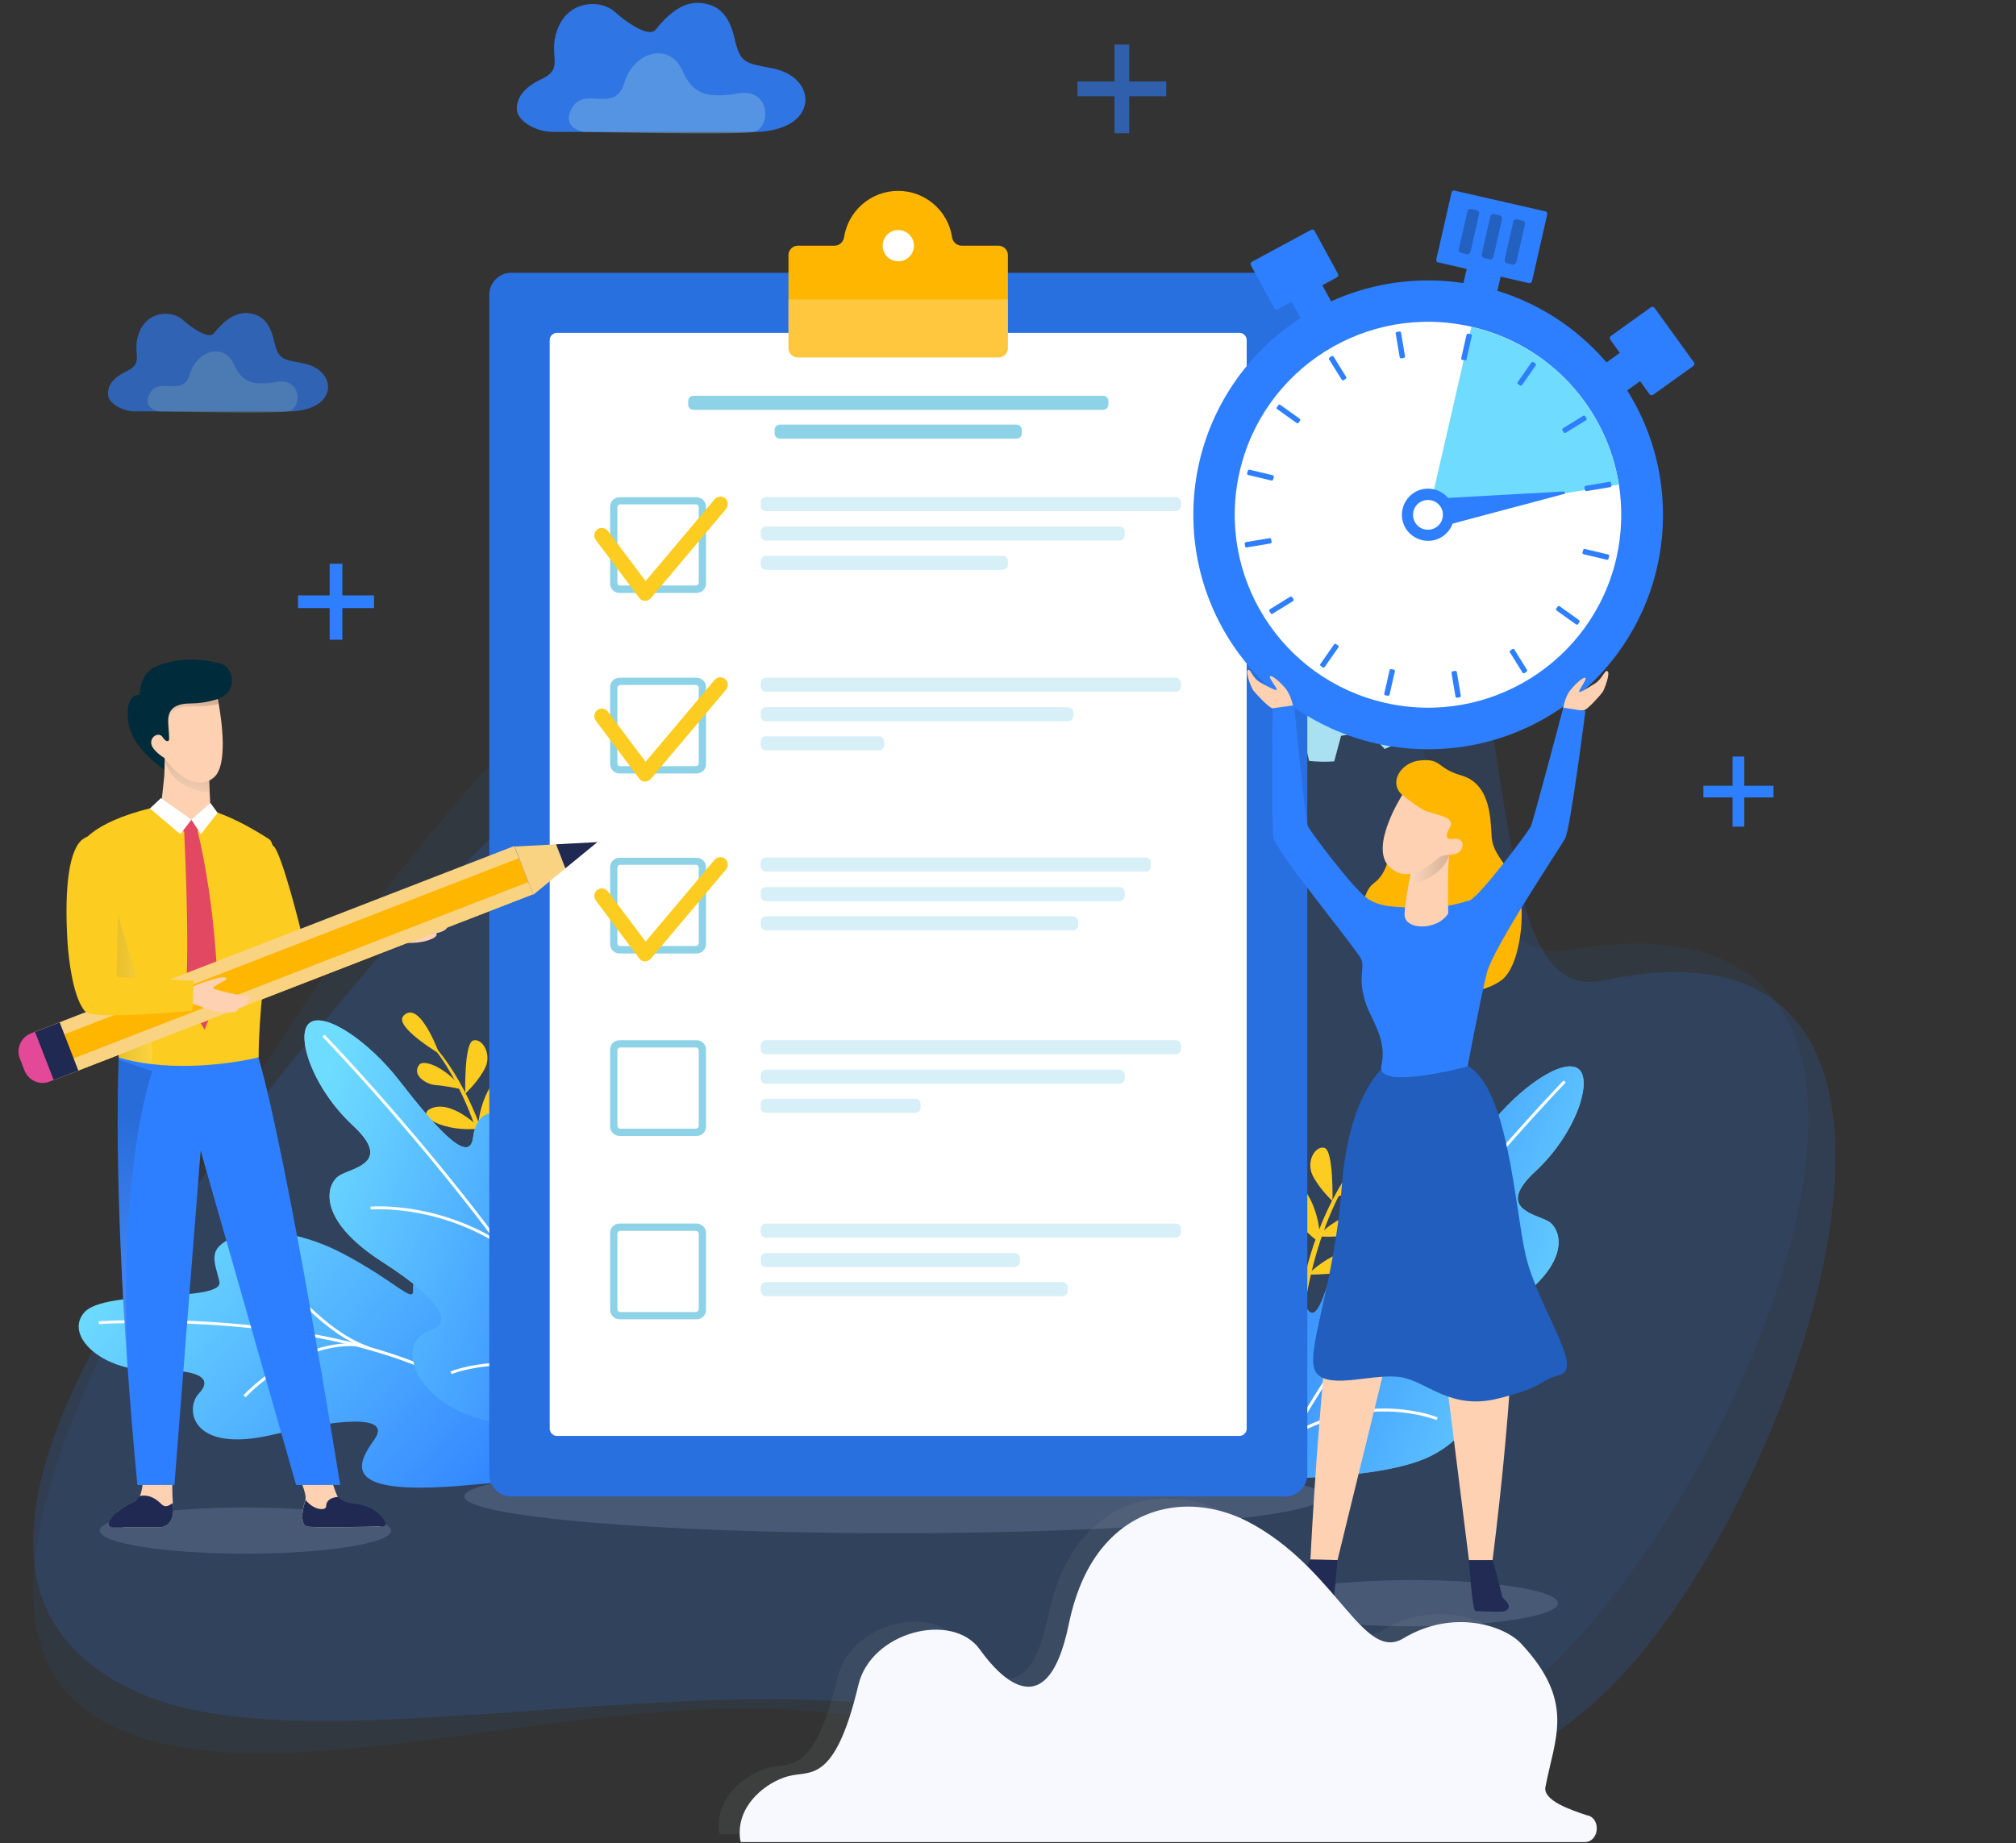 <svg width="690" height="631" viewBox="0 0 690 631" fill="none" xmlns="http://www.w3.org/2000/svg">
<rect x="0" y="0" width="690" height="631" fill="#333333" stroke="none"/>
<path opacity="0.15" d="M126.094 331.67C25.02 450.757 -30.172 546.432 48.973 580.145C111.115 606.6 259.487 563.366 342.141 592.007C379.521 604.961 478.705 649.443 551.306 577.491C615.877 513.422 687.128 306.073 548.809 335.65C493.212 347.512 538.486 146.172 433.364 136.183C358.874 129.003 211.042 231.546 126.094 331.67Z" fill="#2E7FFF"/>
<path opacity="0.42" d="M585.32 494.67C568.816 525.879 548.372 554.187 529.015 572.065C448.939 645.774 362.681 611.272 323.085 595.825C235.537 561.558 105.879 621.466 39.794 591.59C-0.414 573.476 3.865 524.781 40.745 450.837C56.638 418.844 78.712 382.224 105.811 341.292C184.801 222.18 319.009 113.42 374.703 113.185C487.652 112.793 476.853 335.411 536.758 325.217C645.292 306.633 629.399 411.081 585.32 494.67Z" fill="#2E7FFF" fill-opacity="0.15"/>
<path d="M138.106 347.742C134.634 351.358 150.331 360.701 150.331 360.701C150.331 360.701 143.615 341.94 138.106 347.742Z" fill="#FCCC20"/>
<path d="M143.464 364.544C145.124 362.359 153.048 365.75 158.406 372.983C158.406 372.983 152.671 371.702 149.124 371.476C145.501 371.175 140.898 367.859 143.464 364.544Z" fill="#FCCC20"/>
<path d="M169.651 418.265C165.878 379.387 148.973 359.42 148.822 359.269L149.275 358.817C149.426 359.043 167.84 378.709 171.613 417.813L169.651 418.265Z" fill="#FCCC20"/>
<path d="M162.029 356.181C158.784 356.934 159.237 374.414 159.237 374.414C159.237 374.414 164.066 369.894 166.18 365.298C168.217 360.702 165.123 355.427 162.029 356.181Z" fill="#FCCC20"/>
<path d="M164.368 386.319C164.368 386.319 155.237 376.825 148.143 379.236C140.973 381.647 152.143 387.901 164.368 386.319Z" fill="#FCCC20"/>
<path d="M167.764 399.58C167.764 399.58 155.463 387.524 149.803 393.628C144.143 399.806 167.764 399.58 167.764 399.58Z" fill="#FCCC20"/>
<path d="M169.727 406.361C169.727 406.361 181.424 397.169 177.952 388.881C174.481 380.593 167.387 398.977 169.727 406.361Z" fill="#FCCC20"/>
<path d="M163.991 388.353C163.991 388.353 176.292 379.914 173.274 371.4C170.33 362.886 162.104 380.743 163.991 388.353Z" fill="#FCCC20"/>
<path d="M188.292 476.96C181.575 460.384 172.67 436.575 158.557 431.978C144.445 427.382 141.049 437.177 141.351 441.773C141.653 446.37 134.936 438.383 117.428 429.191C99.919 419.998 85.882 421.053 80.297 423.389C70.789 427.382 73.279 431.376 75.09 438.684C76.901 446.068 35.847 441.171 28.829 449.308C21.81 457.37 35.243 469.35 51.846 469.049C68.449 468.747 72.977 471.836 68.072 477.035C63.166 482.234 65.279 497.831 93.504 491.125C121.729 484.419 133.351 485.549 128.144 492.783C122.937 500.016 118.635 508.304 139.766 509.208C160.897 510.112 186.405 503.406 190.933 509.208C195.612 514.859 194.857 493.235 188.292 476.96Z" fill="url(#paint0_linear)"/>
<path d="M190.556 509.283C176.594 475.604 134.785 462.192 102.183 456.842C66.789 451.041 34.187 453.301 33.885 453.301L33.809 452.322C34.111 452.322 66.789 450.061 102.334 455.863C135.238 461.213 177.349 474.775 191.537 508.906L190.556 509.283Z" fill="white"/>
<path d="M84.071 478.316L83.316 477.638C83.467 477.487 100.523 459.027 121.729 459.856L121.654 460.836C100.976 460.007 84.297 478.165 84.071 478.316Z" fill="white"/>
<path d="M126.031 461.966C108.598 456.089 92.07 433.109 91.919 432.883L92.75 432.28C92.901 432.506 109.202 455.26 126.333 460.987L126.031 461.966Z" fill="white"/>
<path d="M168.896 481.933C154.784 463.624 158.406 447.123 158.406 446.973L159.387 447.199C159.387 447.349 155.841 463.398 169.651 481.33L168.896 481.933Z" fill="white"/>
<path d="M156.067 482.46C139.615 473.871 137.2 458.802 147.162 455.637C154.105 453.377 153.803 446.746 130.71 431.903C107.617 417.06 111.843 404.929 116.296 402.368C120.748 399.731 134.559 398.073 120.748 385.264C106.862 372.38 100.9 353.996 106.032 350.153C111.164 346.31 126.182 356.407 136.672 369.969C147.237 383.531 160.746 400.107 161.953 389.257C163.236 378.408 173.651 377.428 180.896 391.292C188.141 405.155 193.197 438.684 198.253 433.109C202.932 427.835 210.781 426.328 213.422 446.294C215.611 462.946 211.46 490.296 211.46 490.296C211.46 490.296 172.519 491.05 156.067 482.46Z" fill="url(#paint1_linear)"/>
<path d="M156.067 482.46C139.615 473.871 137.2 458.802 147.162 455.637C154.105 453.377 153.803 446.746 130.71 431.903C107.617 417.06 111.843 404.929 116.296 402.368C120.748 399.731 134.559 398.073 120.748 385.264C106.862 372.38 100.9 353.996 106.032 350.153C111.164 346.31 126.182 356.407 136.672 369.969C147.237 383.531 160.746 400.107 161.953 389.257C163.236 378.408 173.651 377.428 180.896 391.292C188.141 405.155 193.197 438.684 198.253 433.109C202.932 427.835 210.781 426.328 213.422 446.294C215.611 462.946 211.46 490.296 211.46 490.296C211.46 490.296 172.519 491.05 156.067 482.46Z" fill="url(#paint2_linear)"/>
<path d="M211.083 490.447C179.764 426.629 111.013 355.578 110.334 354.9L111.088 354.222C111.768 354.9 180.594 426.026 211.988 490.07L211.083 490.447Z" fill="white"/>
<path d="M170.33 425.8C148.52 412.238 127.087 414.046 126.861 414.046L126.786 413.067C127.012 413.067 148.747 411.183 170.859 424.971L170.33 425.8Z" fill="white"/>
<path d="M203.385 475.83C177.5 461.062 154.784 470.33 154.558 470.405L154.18 469.501C154.407 469.425 177.575 460.007 203.913 474.926L203.385 475.83Z" fill="white"/>
<path d="M172.142 428.362C167.387 421.807 171.01 397.47 171.16 396.491L172.142 396.641C172.142 396.867 168.444 421.581 172.972 427.835L172.142 428.362Z" fill="white"/>
<path d="M477.181 384.511C480.653 388.127 464.956 397.47 464.956 397.47C464.956 397.47 471.672 378.709 477.181 384.511Z" fill="#FCCC20"/>
<path d="M471.823 401.313C470.163 399.128 462.239 402.519 456.881 409.752C456.881 409.752 462.616 408.471 466.163 408.245C469.786 408.019 474.389 404.704 471.823 401.313Z" fill="#FCCC20"/>
<path d="M445.636 455.034C449.409 416.156 466.314 396.189 466.465 396.038L466.012 395.586C465.861 395.812 447.447 415.478 443.674 454.582L445.636 455.034Z" fill="#FCCC20"/>
<path d="M453.258 392.949C456.503 393.703 456.051 411.183 456.051 411.183C456.051 411.183 451.221 406.662 449.108 402.066C447.07 397.47 450.164 392.196 453.258 392.949Z" fill="#FCCC20"/>
<path d="M450.919 423.163C450.919 423.163 460.05 413.67 467.144 416.081C474.314 418.492 463.145 424.67 450.919 423.163Z" fill="#FCCC20"/>
<path d="M447.523 436.349C447.523 436.349 459.824 424.294 465.484 430.397C471.144 436.575 447.523 436.349 447.523 436.349Z" fill="#FCCC20"/>
<path d="M445.561 443.13C445.561 443.13 433.863 433.938 437.335 425.65C440.806 417.437 447.9 435.746 445.561 443.13Z" fill="#FCCC20"/>
<path d="M451.296 425.122C451.296 425.122 438.995 416.684 442.014 408.17C444.957 399.731 453.258 417.512 451.296 425.122Z" fill="#FCCC20"/>
<path d="M490.162 498.208C506.614 489.618 509.029 474.549 499.067 471.385C492.124 469.124 492.426 462.494 515.519 447.651C538.612 432.808 534.386 420.677 529.933 418.115C525.481 415.553 511.67 413.82 525.481 401.012C539.367 388.128 545.329 369.743 540.197 365.9C535.065 362.058 520.047 372.154 509.557 385.716C498.992 399.279 485.483 415.855 484.276 405.005C482.993 394.155 472.578 393.176 465.333 407.039C458.088 420.903 453.032 454.432 447.976 448.856C443.297 443.582 435.448 442.075 432.807 462.042C430.618 478.693 434.769 506.044 434.769 506.044C434.769 506.044 473.71 506.797 490.162 498.208Z" fill="url(#paint3_linear)"/>
<path d="M490.162 498.208C506.614 489.618 509.029 474.549 499.067 471.385C492.124 469.124 492.426 462.494 515.519 447.651C538.612 432.808 534.386 420.677 529.933 418.115C525.481 415.553 511.67 413.82 525.481 401.012C539.367 388.128 545.329 369.743 540.197 365.9C535.065 362.058 520.047 372.154 509.557 385.716C498.992 399.279 485.483 415.855 484.276 405.005C482.993 394.155 472.578 393.176 465.333 407.039C458.088 420.903 453.032 454.432 447.976 448.856C443.297 443.582 435.448 442.075 432.807 462.042C430.618 478.693 434.769 506.044 434.769 506.044C434.769 506.044 473.71 506.797 490.162 498.208Z" fill="url(#paint4_linear)"/>
<path d="M435.146 506.194L434.24 505.742C465.635 441.774 534.461 370.647 535.141 369.894L535.895 370.572C535.216 371.325 466.541 442.301 435.146 506.194Z" fill="white"/>
<path d="M475.898 441.548L475.37 440.719C497.482 426.931 519.217 428.814 519.443 428.814L519.368 429.794C519.141 429.794 497.709 427.985 475.898 441.548Z" fill="white"/>
<path d="M442.844 491.578L442.315 490.673C468.654 475.679 491.822 485.098 492.049 485.248L491.671 486.153C491.445 486.077 468.729 476.81 442.844 491.578Z" fill="white"/>
<path d="M474.087 444.109L473.257 443.506C477.785 437.253 474.087 412.615 474.087 412.313L475.068 412.163C475.219 413.217 478.842 437.554 474.087 444.109Z" fill="white"/>
<path d="M205.196 384.511C202.178 386.846 212.97 395.511 212.97 395.511C212.97 395.511 210.026 380.743 205.196 384.511Z" fill="#091D7B"/>
<path d="M207.385 397.696C208.894 396.265 214.403 399.58 217.648 405.608C217.648 405.608 213.498 404.025 210.856 403.498C208.215 402.895 205.121 399.881 207.385 397.696Z" fill="#091D7B"/>
<path d="M221.195 440.643C222.629 411.183 212.139 394.456 211.988 394.23L212.366 393.929C212.517 394.079 224.063 410.806 222.705 440.492L221.195 440.643Z" fill="#091D7B"/>
<path d="M222.177 393.402C219.686 393.628 218.101 406.738 218.101 406.738C218.101 406.738 222.177 403.875 224.29 400.71C226.327 397.47 224.592 393.176 222.177 393.402Z" fill="#091D7B"/>
<path d="M220.667 416.232C220.667 416.232 214.856 408.169 209.272 409.149C203.687 410.204 211.385 416.081 220.667 416.232Z" fill="#091D7B"/>
<path d="M221.799 426.478C221.799 426.478 213.951 416.156 209.045 420.149C204.14 424.067 221.799 426.478 221.799 426.478Z" fill="#091D7B"/>
<path d="M222.554 431.753C222.554 431.753 232.289 426.177 230.629 419.547C228.818 413.067 221.573 425.951 222.554 431.753Z" fill="#091D7B"/>
<path d="M220.214 417.663C220.214 417.663 230.327 412.69 228.969 405.984C227.686 399.354 219.535 411.786 220.214 417.663Z" fill="#091D7B"/>
<path opacity="0.22" d="M306.096 524.88C387.372 524.88 453.258 519.247 453.258 512.298C453.258 505.348 387.372 499.715 306.096 499.715C224.821 499.715 158.935 505.348 158.935 512.298C158.935 519.247 224.821 524.88 306.096 524.88Z" fill="#9FAAD4"/>
<path d="M438.844 170.603L432.656 163.973C430.014 165.179 427.448 166.535 425.109 168.117L427.448 176.857C425.033 178.741 422.92 180.775 420.958 183.111L412.279 180.474C410.619 182.809 409.11 185.296 407.827 187.858L414.242 194.262C413.109 197.05 412.279 199.913 411.751 202.927L402.921 204.961C402.62 207.749 402.544 210.687 402.77 213.551L411.525 215.886C411.751 217.393 411.977 218.825 412.355 220.332C412.732 221.839 413.185 223.27 413.638 224.626L406.997 230.805C408.204 233.442 409.562 236.004 411.147 238.339L419.902 236.004C421.788 238.415 423.826 240.524 426.165 242.483L423.524 251.148C425.864 252.806 428.354 254.313 430.92 255.594L437.335 249.189C440.127 250.319 442.995 251.148 446.013 251.676L448.051 260.491C450.843 260.793 453.786 260.868 456.654 260.642L458.994 251.902C460.503 251.676 461.937 251.45 463.446 251.073C464.956 250.696 466.39 250.244 467.748 249.792L473.936 256.422C476.578 255.217 479.144 253.861 481.483 252.278L479.144 243.538C481.559 241.655 483.672 239.62 485.634 237.285L494.313 239.846C495.973 237.511 497.482 235.024 498.765 232.462L492.35 226.058C493.482 223.27 494.313 220.407 494.841 217.393L503.671 215.359C503.972 212.571 504.048 209.633 503.821 206.77L495.067 204.434C494.841 202.927 494.614 201.495 494.237 199.988C493.86 198.481 493.407 197.05 492.954 195.694L499.595 189.515C498.388 186.878 497.029 184.316 495.445 181.981L486.69 184.316C484.804 181.905 482.766 179.796 480.427 177.837L483.068 169.172C480.728 167.514 478.238 166.007 475.672 164.726L469.257 171.131C466.465 170.001 463.597 169.172 460.579 168.644L458.541 159.829C455.749 159.528 452.805 159.452 449.938 159.678L447.598 168.418C446.089 168.644 444.655 168.871 443.146 169.247C441.636 169.624 440.202 170.076 438.844 170.603ZM448.051 188.988C459.748 186.125 471.597 193.207 474.465 204.886C477.332 216.564 470.238 228.394 458.541 231.257C446.843 234.12 434.995 227.038 432.127 215.359C429.184 203.756 436.354 191.926 448.051 188.988Z" fill="#A9E1F2"/>
<path opacity="0.31" d="M445.183 177.46C427.071 181.906 416.053 200.215 420.505 218.298C424.958 236.381 443.297 247.381 461.409 242.936C479.521 238.491 490.539 220.181 486.087 202.098C481.559 184.015 463.295 172.94 445.183 177.46ZM448.051 188.988C459.748 186.125 471.597 193.208 474.465 204.886C477.332 216.565 470.238 228.394 458.541 231.257C446.844 234.12 434.995 227.038 432.127 215.359C429.184 203.756 436.354 191.927 448.051 188.988Z" fill="#5574D8"/>
<path d="M494.841 107.765L491.973 103.546C490.388 103.998 488.879 104.525 487.445 105.203L488.049 110.251C486.539 111.08 485.181 112.06 483.974 113.19L479.37 111.005C478.238 112.135 477.181 113.416 476.276 114.772L479.295 118.841C478.464 120.272 477.71 121.855 477.181 123.437L472.125 123.814C471.748 125.396 471.446 126.978 471.37 128.56L476.049 130.595C476.049 131.424 476.049 132.252 476.2 133.157C476.276 133.985 476.427 134.814 476.578 135.643L472.352 138.506C472.804 140.088 473.333 141.595 474.012 143.027L479.068 142.424C479.898 143.931 480.879 145.287 482.011 146.568L479.823 151.164C480.955 152.294 482.238 153.349 483.596 154.253L487.671 151.24C489.105 152.068 490.69 152.822 492.275 153.349L492.652 158.397C494.237 158.774 495.822 159.076 497.407 159.151L499.444 154.479C500.275 154.479 501.105 154.479 502.01 154.404C502.916 154.329 503.671 154.178 504.501 154.027L507.369 158.247C508.953 157.795 510.463 157.267 511.897 156.589L511.293 151.541C512.802 150.712 514.161 149.733 515.368 148.602L519.972 150.788C521.104 149.657 522.16 148.376 523.066 147.02L520.047 142.952C520.877 141.52 521.632 139.938 522.16 138.355L527.216 137.979C527.594 136.472 527.896 134.814 527.971 133.232L523.292 131.198C523.292 130.369 523.292 129.54 523.217 128.711C523.141 127.882 522.99 127.054 522.839 126.225L527.066 123.362C526.613 121.779 526.084 120.272 525.405 118.841L520.349 119.444C519.519 117.937 518.538 116.58 517.406 115.3L519.594 110.703C518.462 109.573 517.179 108.518 515.821 107.614L511.746 110.628C510.312 109.799 508.727 109.046 507.142 108.518L506.689 103.47C505.18 103.094 503.52 102.792 501.935 102.717L499.897 107.388C499.067 107.388 498.237 107.388 497.407 107.464C496.501 107.464 495.671 107.614 494.841 107.765ZM498.614 120.498C504.425 119.896 509.557 124.19 510.161 129.917C510.765 135.718 506.463 140.842 500.727 141.369C494.916 141.972 489.785 137.677 489.181 131.951C488.577 126.225 492.803 121.026 498.614 120.498Z" fill="#A9E1F2"/>
<path opacity="0.31" d="M498.086 111.759C487.521 112.813 479.823 122.156 480.804 132.705C481.86 143.253 491.218 150.938 501.784 149.959C512.349 148.904 520.047 139.561 519.066 129.013C518.085 118.464 508.651 110.704 498.086 111.759ZM498.992 120.423C504.803 119.821 509.934 124.115 510.538 129.842C511.142 135.643 506.84 140.767 501.105 141.294C495.294 141.897 490.162 137.602 489.558 131.876C488.954 126.074 493.181 120.951 498.992 120.423Z" fill="#5574D8"/>
<path d="M439.9 512.297H175.009C170.859 512.297 167.463 508.907 167.463 504.763V100.909C167.463 96.765 170.859 93.374 175.009 93.374H439.9C444.051 93.374 447.447 96.765 447.447 100.909V504.763C447.447 508.907 444.051 512.297 439.9 512.297Z" fill="#286FE0"/>
<path d="M188.141 489.091V116.43C188.141 115.074 189.273 113.943 190.631 113.943H424.203C425.562 113.943 426.694 115.074 426.694 116.43V489.091C426.694 490.447 425.562 491.577 424.203 491.577H190.631C189.273 491.577 188.141 490.447 188.141 489.091Z" fill="white"/>
<path opacity="0.19" d="M344.962 103.244H269.872V122.382H344.962V103.244Z" fill="white"/>
<path d="M344.962 87.346V119.142C344.962 120.95 343.528 122.382 341.717 122.382H273.117C271.306 122.382 269.872 120.95 269.872 119.142V87.346C269.872 85.538 271.306 84.106 273.117 84.106H285.645C287.305 84.106 288.588 82.901 288.89 81.243C290.248 72.277 298.021 65.345 307.379 65.345C316.737 65.345 324.511 72.202 325.869 81.243C326.095 82.826 327.454 84.106 329.114 84.106H341.642C343.528 84.106 344.962 85.538 344.962 87.346Z" fill="#FFB600"/>
<path d="M307.455 89.456C310.414 89.456 312.813 87.061 312.813 84.106C312.813 81.152 310.414 78.757 307.455 78.757C304.496 78.757 302.097 81.152 302.097 84.106C302.097 87.061 304.496 89.456 307.455 89.456Z" fill="white"/>
<path opacity="0.22" d="M83.995 531.887C111.546 531.887 133.879 528.345 133.879 523.976C133.879 519.606 111.546 516.064 83.995 516.064C56.445 516.064 34.111 519.606 34.111 523.976C34.111 528.345 56.445 531.887 83.995 531.887Z" fill="#9FAAD4"/>
<path opacity="0.22" d="M483.37 556.751C510.92 556.751 533.254 553.209 533.254 548.84C533.254 544.471 510.92 540.929 483.37 540.929C455.82 540.929 433.486 544.471 433.486 548.84C433.486 553.209 455.82 556.751 483.37 556.751Z" fill="#9FAAD4"/>
<path d="M104.9 522.544C106.183 523.072 122.71 522.77 129.653 522.62C131.087 522.62 131.691 520.887 130.71 519.907C128.974 518.25 125.955 516.366 120.748 515.914C118.484 515.688 117.126 514.935 116.296 513.729C115.164 512.071 112.673 505.441 112.899 502.05C112.975 501.297 111.39 500.317 111.466 499.489C112.069 492.406 101.428 500.543 101.428 500.543C101.428 500.543 102.259 502.352 102.183 503.783C102.108 505.818 105.126 511.092 104.523 513.503C104.447 513.88 104.372 514.181 104.221 514.482C103.013 518.626 103.24 521.942 104.9 522.544Z" fill="#FDD1B1"/>
<path d="M104.9 522.545C106.258 523.072 125.578 522.695 131.163 522.545C131.842 522.545 132.144 521.791 131.842 521.113C130.71 518.853 127.616 515.387 120.975 514.784C118.71 514.558 116.597 513.654 115.767 512.448C113.428 512.599 111.617 513.578 111.617 515.763C111.617 517.044 107.692 517.346 104.598 513.503C104.523 513.88 104.447 514.181 104.296 514.483C103.013 518.627 103.24 521.942 104.9 522.545Z" fill="#202952"/>
<path d="M40.451 517.346C38.187 519.229 39.545 522.846 42.488 522.846H54.639C56.827 522.846 59.77 521.113 59.242 515.613C59.242 515.236 59.167 514.935 59.167 514.558C58.94 511.845 58.94 508.681 59.016 506.119C59.091 503.03 59.242 500.694 59.242 500.694L50.035 495.118L48.224 493.988C48.224 493.988 48.299 494.365 48.375 495.043C48.601 497.077 49.129 501.824 48.978 506.119C48.828 508.982 48.375 511.695 47.318 513.126C46.941 513.578 46.563 513.955 46.111 514.181C43.545 515.161 41.734 516.291 40.451 517.346Z" fill="#FDD1B1"/>
<path d="M37.356 521.188C36.979 522.017 37.583 522.846 38.489 522.846H54.639C56.827 522.846 59.77 521.113 59.242 515.612C59.242 515.236 59.167 514.934 59.167 514.557C57.506 515.612 56.601 516.215 55.167 514.859C54.11 513.804 51.771 511.619 48.299 512.071C47.318 512.222 47.092 513.352 46.714 513.653C46.488 513.804 46.262 513.955 46.035 514.105C40.224 516.516 38.111 519.38 37.356 521.188Z" fill="#202952"/>
<path d="M43.545 466.412V466.487C44.45 479.296 45.582 493.31 47.016 508.379H59.695L68.675 393.929L101.353 508.379H116.446C116.446 508.379 98.561 396.641 88.448 361.982C78.335 327.398 40.752 359.722 40.752 359.722C40.752 359.722 40.677 360.777 40.602 362.811C40.224 372.983 39.394 407.868 43.545 466.412Z" fill="#2E7FFF"/>
<path opacity="0.15" d="M43.545 466.412C40.752 397.395 52.148 366.654 52.148 366.654L40.602 362.811C40.224 372.983 39.394 407.868 43.545 466.412Z" fill="url(#paint5_linear)"/>
<path d="M129.05 317.377L128.974 318.357L128.446 323.104C128.446 323.104 129.276 322.878 130.408 322.652C131.691 322.426 133.351 322.2 134.861 322.35C135.012 322.35 135.162 322.426 135.313 322.426C138.257 322.953 143.992 323.254 148.067 321.295C150.105 320.316 149.275 319.487 149.275 319.487C153.878 318.508 153.426 316.624 152.445 316.624C151.539 316.624 149.275 316.775 148.973 316.85C150.935 316.549 152.822 315.644 152.746 314.891C152.746 314.213 151.765 314.062 149.954 314.439C147.992 314.816 142.105 315.192 139.691 314.891C137.276 314.665 138.332 313.987 139.389 312.555C140.521 311.124 142.181 309.014 141.2 308.411C140.219 307.808 136.672 311.952 135.313 312.857C134.785 313.233 133.729 313.987 132.597 314.74C130.936 316.021 129.05 317.377 129.05 317.377Z" fill="#FDD1B1"/>
<path d="M87.769 302.384C85.731 308.185 84.071 313.987 84.071 313.987C84.071 313.987 90.637 331.09 95.617 335.008C95.844 335.234 96.146 335.385 96.372 335.536C100.07 337.495 131.615 325.59 131.615 325.59L129.351 315.569L104.598 321.069C104.07 321.22 103.466 320.843 103.391 320.316C102.259 315.418 96.372 292.363 93.655 289.65C91.919 287.917 90.033 295.979 87.769 302.384Z" fill="#FCCC20"/>
<path opacity="0.15" d="M87.769 302.384C85.731 308.185 84.071 313.987 84.071 313.987C84.071 313.987 90.637 331.09 95.617 335.008C89.429 323.33 88.448 302.233 88.448 302.233C88.448 302.233 88.146 302.233 87.769 302.384Z" fill="url(#paint6_linear)"/>
<path d="M29.131 310.295C29.885 313.459 30.942 316.85 32.376 320.542C40.3 340.735 40.677 362.057 40.677 362.057C44.224 363.112 47.922 363.79 51.544 364.243C70.411 366.578 88.523 361.982 88.523 361.982C88.523 334.406 97.655 290.931 92.07 287.239C86.41 283.622 75.317 276.992 65.581 276.088L55.091 275.862C32.753 280.609 28.527 288.068 28.527 288.068C28.527 288.068 25.81 296.281 29.131 310.295Z" fill="#FCCC20"/>
<path d="M43.922 247.155C45.205 257.101 57.884 264.56 57.884 264.56C57.884 264.56 59.393 257.402 62.487 250.772C64.902 245.648 68.223 240.826 72.449 239.922C82.26 237.812 79.845 228.997 76.222 227.414C76.147 227.414 64.827 223.496 53.733 228.017C47.545 230.579 47.846 237.812 47.846 237.812C47.846 237.812 42.564 237.209 43.922 247.155Z" fill="#002B3B"/>
<path d="M55.091 275.862C55.091 275.862 60.676 280.684 65.581 280.609C70.411 280.533 72.072 277.67 72.072 277.67L71.77 271.266L71.543 265.389L56.45 256.573H56.374V256.649C56.374 257.025 56.374 258.382 56.374 259.888C56.374 261.998 56.299 264.485 56.223 265.69C55.997 268.252 55.091 275.862 55.091 275.862Z" fill="#FDD1B1"/>
<path d="M68.6 283.246C68.6 283.246 66.789 285.958 65.506 286.185C64.223 286.411 61.581 283.246 61.581 283.246L65.506 280.609L68.6 283.246Z" fill="#E34862"/>
<path d="M63.544 341.413L70.034 352.564L74.562 340.961C74.562 340.961 74.336 311.727 67.392 283.396L65.808 283.623L63.015 283.999C62.94 283.999 65.053 321.898 63.544 341.413Z" fill="#E34862"/>
<path d="M65.506 280.609L61.733 285.581L51.318 276.766L55.091 273.225L65.506 280.609Z" fill="white"/>
<path d="M71.996 274.882L65.506 280.609L68.751 285.581L74.487 278.273L71.996 274.882Z" fill="white"/>
<path opacity="0.15" d="M29.131 310.295C29.885 313.46 30.942 316.85 32.376 320.542C40.3 340.735 40.677 362.058 40.677 362.058C44.224 363.113 47.922 363.791 51.544 364.243C51.771 363.791 51.997 363.188 52.073 362.66C53.657 353.393 37.96 305.85 37.96 305.85C37.96 305.85 32.904 308.261 29.131 310.295Z" fill="url(#paint7_linear)"/>
<path opacity="0.15" d="M56.148 259.286C56.223 259.512 56.223 259.738 56.299 259.888C58.563 268.553 66.638 270.964 71.694 271.266L71.468 265.389L56.374 256.573C56.374 256.573 56.374 256.649 56.299 256.649C55.997 257.251 55.922 258.155 56.148 259.286Z" fill="url(#paint8_linear)"/>
<path d="M51.771 254.539C52.073 257.026 56.299 259.512 56.299 259.512C59.619 264.41 67.091 271.191 73.128 266.218C78.184 262.074 75.769 246.251 74.864 240.977C74.713 239.922 74.562 239.319 74.562 239.319C74.562 239.319 70.185 240.826 65.43 240.826C60.827 240.826 57.355 242.107 57.582 247.231C57.582 247.231 57.582 247.231 57.582 247.306C57.582 247.457 57.582 247.532 57.582 247.683C57.959 253.108 58.11 253.635 57.355 253.71C56.601 253.786 55.77 252.58 55.544 252.203C54.337 250.621 51.469 252.053 51.771 254.539Z" fill="#FDD1B1"/>
<path opacity="0.15" d="M57.582 247.155C57.657 246.327 58.714 242.409 62.94 241.956C66.487 241.58 69.355 242.258 74.864 240.977C74.713 239.922 74.562 239.319 74.562 239.319C74.562 239.319 70.185 240.826 65.43 240.826C60.827 240.826 57.355 242.032 57.582 247.155Z" fill="url(#paint9_linear)"/>
<path d="M175.993 289.627L11.873 353.263L18.261 369.78L182.381 306.145L175.993 289.627Z" fill="#FAD382"/>
<path d="M177.628 293.76L13.509 357.396L18.293 369.766L182.412 306.131L177.628 293.76Z" fill="#FFB600"/>
<path d="M180.802 301.983L16.682 365.619L18.286 369.766L182.405 306.13L180.802 301.983Z" fill="#FAD382"/>
<path d="M20.423 349.985L11.911 353.286L18.299 369.803L26.811 366.503L20.423 349.985Z" fill="#202952"/>
<path d="M8.377 366.503L6.792 362.359C5.434 358.969 7.169 355.126 10.566 353.77L11.924 353.242L18.339 369.743L16.98 370.27C13.584 371.627 9.735 369.894 8.377 366.503Z" fill="#E34899"/>
<path d="M182.556 306.302L176.141 289.801L204.442 288.294L182.556 306.302Z" fill="#FAD382"/>
<path d="M193.499 297.26L190.329 289.047L204.442 288.294L193.499 297.26Z" fill="#202952"/>
<path d="M63.996 338.475L63.695 339.303L62.11 343.372C62.11 343.372 62.864 343.372 63.996 343.447C65.204 343.523 66.713 343.749 67.996 344.276C68.147 344.351 68.298 344.427 68.374 344.427C70.864 345.557 75.845 347.215 79.92 346.461C81.958 346.084 81.43 345.18 81.43 345.18C84.599 344.653 85.505 342.995 84.599 342.694C83.769 342.468 82.033 342.769 81.807 342.694C83.618 342.92 85.429 342.543 85.58 341.865C85.731 341.262 84.901 340.886 83.241 340.81C81.354 340.66 76.147 339.454 74.034 338.776C71.921 338.098 73.204 338.022 74.487 337.043C75.845 336.063 78.034 335.536 77.354 334.783C76.675 334.029 72.147 335.461 70.713 335.913C70.185 336.139 69.053 336.516 67.845 336.968C65.959 337.721 63.996 338.475 63.996 338.475Z" fill="#FDD1B1"/>
<path d="M28.753 287.013C23.697 290.027 21.961 303.363 23.093 322.351C23.47 328.303 24.904 340.584 28.678 345.708C28.829 345.934 29.055 346.16 29.281 346.386C32.3 349.249 65.883 346.009 65.883 346.009L66.26 335.762L40.903 334.557C40.3 334.557 39.922 334.029 39.922 333.502C40.149 328.454 40.526 307.131 40.224 303.288C39.47 291.911 35.696 282.869 28.753 287.013Z" fill="#FCCC20"/>
<path d="M377.564 140.315H237.346C236.289 140.315 235.534 139.486 235.534 138.507V137.301C235.534 136.246 236.364 135.493 237.346 135.493H377.564C378.621 135.493 379.376 136.321 379.376 137.301V138.507C379.376 139.486 378.545 140.315 377.564 140.315Z" fill="#8ED2E8"/>
<path d="M238.402 203.002H212.064C210.253 203.002 208.819 201.57 208.819 199.762V173.466C208.819 171.658 210.253 170.227 212.064 170.227H238.402C240.213 170.227 241.647 171.658 241.647 173.466V199.762C241.723 201.495 240.213 203.002 238.402 203.002Z" fill="#8ED2E8"/>
<path d="M211.309 199.461V173.617C211.309 173.09 211.762 172.638 212.29 172.638H238.176C238.704 172.638 239.157 173.09 239.157 173.617V199.461C239.157 199.988 238.704 200.44 238.176 200.44H212.29C211.762 200.516 211.309 200.064 211.309 199.461Z" fill="white"/>
<path d="M220.818 205.715C220.743 205.715 220.743 205.715 220.818 205.715C219.988 205.715 219.233 205.338 218.781 204.66L203.913 184.844C203.083 183.714 203.31 182.131 204.442 181.227C205.574 180.398 207.159 180.624 208.064 181.755L220.969 198.934L244.59 170.905C245.496 169.85 247.156 169.699 248.213 170.603C249.269 171.508 249.42 173.165 248.515 174.22L222.856 204.66C222.252 205.338 221.573 205.715 220.818 205.715Z" fill="#FCCC20"/>
<path opacity="0.35" d="M402.393 174.973H262.174C261.118 174.973 260.363 174.144 260.363 173.165V171.959C260.363 170.904 261.193 170.151 262.174 170.151H402.393C403.45 170.151 404.204 170.98 404.204 171.959V173.165C404.204 174.144 403.374 174.973 402.393 174.973Z" fill="#8ED2E8"/>
<path opacity="0.35" d="M383.149 185.07H262.174C261.118 185.07 260.363 184.241 260.363 183.261V182.056C260.363 181.001 261.193 180.248 262.174 180.248H383.149C384.205 180.248 384.96 181.076 384.96 182.056V183.261C384.96 184.241 384.13 185.07 383.149 185.07Z" fill="#8ED2E8"/>
<path opacity="0.35" d="M343.151 195.091H262.174C261.118 195.091 260.363 194.262 260.363 193.282V192.077C260.363 191.022 261.193 190.269 262.174 190.269H343.151C344.208 190.269 344.962 191.097 344.962 192.077V193.282C344.962 194.262 344.132 195.091 343.151 195.091Z" fill="#8ED2E8"/>
<path d="M347.906 150.185H266.929C265.872 150.185 265.118 149.356 265.118 148.377V147.171C265.118 146.116 265.948 145.363 266.929 145.363H347.906C348.962 145.363 349.717 146.192 349.717 147.171V148.377C349.792 149.356 348.962 150.185 347.906 150.185Z" fill="#8ED2E8"/>
<path d="M238.402 264.786H212.064C210.253 264.786 208.819 263.355 208.819 261.546V235.251C208.819 233.442 210.253 232.011 212.064 232.011H238.402C240.213 232.011 241.647 233.442 241.647 235.251V261.546C241.723 263.355 240.213 264.786 238.402 264.786Z" fill="#8ED2E8"/>
<path d="M211.309 261.32V235.477C211.309 234.949 211.762 234.497 212.29 234.497H238.176C238.704 234.497 239.157 234.949 239.157 235.477V261.32C239.157 261.848 238.704 262.3 238.176 262.3H212.29C211.762 262.3 211.309 261.848 211.309 261.32Z" fill="white"/>
<path d="M220.818 267.574C220.743 267.574 220.743 267.574 220.818 267.574C219.988 267.574 219.233 267.197 218.781 266.519L203.913 246.703C203.083 245.573 203.31 243.991 204.442 243.087C205.574 242.258 207.159 242.484 208.064 243.614L220.969 260.793L244.59 232.764C245.496 231.709 247.156 231.559 248.213 232.463C249.269 233.367 249.42 235.025 248.515 236.079L222.856 266.519C222.252 267.197 221.573 267.574 220.818 267.574Z" fill="#FCCC20"/>
<path opacity="0.35" d="M402.393 236.833H262.174C261.118 236.833 260.363 236.004 260.363 235.025V233.819C260.363 232.764 261.193 232.011 262.174 232.011H402.393C403.45 232.011 404.204 232.84 404.204 233.819V235.025C404.204 236.004 403.374 236.833 402.393 236.833Z" fill="#8ED2E8"/>
<path opacity="0.35" d="M365.565 246.929H262.174C261.118 246.929 260.363 246.1 260.363 245.121V243.915C260.363 242.86 261.193 242.107 262.174 242.107H365.565C366.621 242.107 367.376 242.936 367.376 243.915V245.121C367.376 246.1 366.546 246.929 365.565 246.929Z" fill="#8ED2E8"/>
<path opacity="0.35" d="M300.814 256.875H262.174C261.118 256.875 260.363 256.046 260.363 255.067V253.861C260.363 252.806 261.193 252.053 262.174 252.053H300.814C301.87 252.053 302.625 252.882 302.625 253.861V255.067C302.7 256.046 301.87 256.875 300.814 256.875Z" fill="#8ED2E8"/>
<path opacity="0.35" d="M392.13 298.39H262.174C261.118 298.39 260.363 297.561 260.363 296.582V295.376C260.363 294.321 261.193 293.568 262.174 293.568H392.054C393.111 293.568 393.865 294.397 393.865 295.376V296.582C393.941 297.561 393.111 298.39 392.13 298.39Z" fill="#8ED2E8"/>
<path opacity="0.35" d="M383.149 308.487H262.174C261.118 308.487 260.363 307.658 260.363 306.678V305.473C260.363 304.418 261.193 303.665 262.174 303.665H383.149C384.205 303.665 384.96 304.493 384.96 305.473V306.678C384.96 307.658 384.13 308.487 383.149 308.487Z" fill="#8ED2E8"/>
<path opacity="0.35" d="M367.225 318.508H262.174C261.118 318.508 260.363 317.679 260.363 316.699V315.494C260.363 314.439 261.193 313.686 262.174 313.686H367.225C368.282 313.686 369.036 314.514 369.036 315.494V316.699C369.036 317.679 368.206 318.508 367.225 318.508Z" fill="#8ED2E8"/>
<path d="M238.402 326.419H212.064C210.253 326.419 208.819 324.988 208.819 323.179V296.883C208.819 295.075 210.253 293.644 212.064 293.644H238.402C240.213 293.644 241.647 295.075 241.647 296.883V323.179C241.723 324.912 240.213 326.419 238.402 326.419Z" fill="#8ED2E8"/>
<path d="M211.309 322.878V297.034C211.309 296.507 211.762 296.055 212.29 296.055H238.176C238.704 296.055 239.157 296.507 239.157 297.034V322.878C239.157 323.405 238.704 323.857 238.176 323.857H212.29C211.762 323.933 211.309 323.481 211.309 322.878Z" fill="white"/>
<path d="M220.818 329.132C220.743 329.132 220.743 329.132 220.818 329.132C219.988 329.132 219.233 328.755 218.781 328.077L203.913 308.261C203.083 307.131 203.31 305.548 204.442 304.644C205.574 303.815 207.159 304.041 208.064 305.172L220.969 322.351L244.59 294.322C245.496 293.267 247.156 293.116 248.213 294.02C249.269 294.925 249.42 296.582 248.515 297.637L222.856 328.077C222.252 328.755 221.573 329.132 220.818 329.132Z" fill="#FCCC20"/>
<path opacity="0.35" d="M402.393 360.928H262.174C261.118 360.928 260.363 360.099 260.363 359.119V357.914C260.363 356.859 261.193 356.105 262.174 356.105H402.393C403.45 356.105 404.204 356.934 404.204 357.914V359.119C404.204 360.099 403.374 360.928 402.393 360.928Z" fill="#8ED2E8"/>
<path opacity="0.35" d="M383.149 371.024H262.174C261.118 371.024 260.363 370.195 260.363 369.215V368.01C260.363 366.955 261.193 366.202 262.174 366.202H383.149C384.205 366.202 384.96 367.03 384.96 368.01V369.215C384.96 370.195 384.13 371.024 383.149 371.024Z" fill="#8ED2E8"/>
<path opacity="0.35" d="M313.266 380.969H262.174C261.118 380.969 260.363 380.141 260.363 379.161V377.956C260.363 376.901 261.193 376.147 262.174 376.147H313.266C314.322 376.147 315.077 376.976 315.077 377.956V379.161C315.153 380.141 314.322 380.969 313.266 380.969Z" fill="#8ED2E8"/>
<path d="M238.402 388.881H212.064C210.253 388.881 208.819 387.449 208.819 385.641V359.345C208.819 357.537 210.253 356.105 212.064 356.105H238.402C240.213 356.105 241.647 357.537 241.647 359.345V385.641C241.723 387.449 240.213 388.881 238.402 388.881Z" fill="#8ED2E8"/>
<path d="M211.309 385.415V359.571C211.309 359.044 211.762 358.592 212.29 358.592H238.176C238.704 358.592 239.157 359.044 239.157 359.571V385.415C239.157 385.942 238.704 386.395 238.176 386.395H212.29C211.762 386.395 211.309 385.942 211.309 385.415Z" fill="white"/>
<path opacity="0.35" d="M402.393 423.69H262.174C261.118 423.69 260.363 422.861 260.363 421.882V420.676C260.363 419.622 261.193 418.868 262.174 418.868H402.393C403.45 418.868 404.204 419.697 404.204 420.676V421.882C404.204 422.861 403.374 423.69 402.393 423.69Z" fill="#8ED2E8"/>
<path opacity="0.35" d="M347.302 433.787H262.174C261.118 433.787 260.363 432.958 260.363 431.978V430.773C260.363 429.718 261.193 428.964 262.174 428.964H347.302C348.358 428.964 349.113 429.793 349.113 430.773V431.978C349.113 432.958 348.283 433.787 347.302 433.787Z" fill="#8ED2E8"/>
<path opacity="0.35" d="M363.678 443.732H262.174C261.118 443.732 260.363 442.903 260.363 441.924V440.718C260.363 439.664 261.193 438.91 262.174 438.91H363.678C364.735 438.91 365.489 439.739 365.489 440.718V441.924C365.489 442.903 364.735 443.732 363.678 443.732Z" fill="#8ED2E8"/>
<path d="M238.402 451.644H212.064C210.253 451.644 208.819 450.212 208.819 448.404V422.108C208.819 420.3 210.253 418.868 212.064 418.868H238.402C240.213 418.868 241.647 420.3 241.647 422.108V448.404C241.723 450.212 240.213 451.644 238.402 451.644Z" fill="#8ED2E8"/>
<path d="M211.309 448.178V422.334C211.309 421.807 211.762 421.354 212.29 421.354H238.176C238.704 421.354 239.157 421.807 239.157 422.334V448.178C239.157 448.705 238.704 449.157 238.176 449.157H212.29C211.762 449.157 211.309 448.705 211.309 448.178Z" fill="white"/>
<path opacity="0.24" d="M344.962 102.491V119.218C344.962 121.026 343.528 122.457 341.717 122.457H273.117C271.306 122.457 269.872 121.026 269.872 119.218V102.491H344.962Z" fill="white"/>
<g opacity="0.86">
<path d="M189.122 45.153H259.307C259.307 45.153 272.664 45.077 275.306 36.488C276.966 31.138 272.891 25.035 264.363 23.378C254.703 21.57 253.345 21.494 251.383 13.055C249.42 4.617 245.572 1.754 240.364 1.075C234.629 0.247 229.421 3.863 224.441 10.117C222.026 13.131 214.026 7.329 210.479 4.089C206.026 -0.055 195.536 -0.13 191.386 8.685C186.707 18.631 193.876 23.076 185.348 27.07C179.311 29.933 176.821 33.399 176.896 37.392C176.971 41.386 183.386 45.153 189.122 45.153Z" fill="#2E7FFF"/>
<path opacity="0.48" d="M199.914 45.153C199.914 45.153 191.763 44.098 195.838 36.865C200.065 29.405 210.479 39.05 213.649 28.426C216.894 17.501 229.195 14.336 233.497 24.056C237.044 32.043 241.496 33.851 252.741 31.967C263.986 30.084 263.986 44.098 257.722 45.228C251.533 46.208 199.914 45.153 199.914 45.153Z" fill="#89CDFF"/>
</g>
<g opacity="0.63">
<path d="M46.186 140.842H99.768C99.768 140.842 109.956 140.767 111.994 134.287C113.277 130.218 110.183 125.547 103.617 124.341C96.221 122.985 95.24 122.91 93.731 116.43C92.221 109.95 89.278 107.841 85.354 107.238C80.977 106.635 76.977 109.348 73.204 114.094C71.392 116.355 65.279 111.985 62.563 109.498C59.167 106.334 51.167 106.258 47.997 112.964C44.45 120.574 49.959 123.965 43.394 127.054C38.79 129.239 36.828 131.876 36.979 134.965C36.904 137.904 41.809 140.842 46.186 140.842Z" fill="#2E7FFF"/>
<path opacity="0.48" d="M54.488 140.842C54.488 140.842 48.299 140.013 51.393 134.513C54.639 128.862 62.563 136.171 64.978 128.109C67.468 119.745 76.826 117.334 80.071 124.718C82.788 130.821 86.184 132.177 94.787 130.746C103.391 129.314 103.391 140.013 98.636 140.842C93.882 141.671 54.488 140.842 54.488 140.842Z" fill="#89CDFF"/>
</g>
<path d="M516.388 82.599L504.764 79.941L496.561 115.71L508.184 118.367L516.388 82.599Z" fill="#2E7FFF"/>
<path d="M574.322 121.152L567.352 111.494L537.534 132.945L544.505 142.603L574.322 121.152Z" fill="#2E7FFF"/>
<path d="M451.94 121.463L462.425 115.794L444.924 83.53L434.439 89.199L451.94 121.463Z" fill="#2E7FFF"/>
<path d="M488.803 256.498C533.192 256.498 569.176 220.572 569.176 176.255C569.176 131.937 533.192 96.011 488.803 96.011C444.415 96.011 408.431 131.937 408.431 176.255C408.431 220.572 444.415 256.498 488.803 256.498Z" fill="#2E7FFF"/>
<path d="M553.253 190.947C545.102 226.511 509.633 248.738 474.012 240.6C438.391 232.463 416.128 197.05 424.279 161.487C432.429 125.924 467.899 103.697 503.52 111.834C530.613 118.013 550.008 140.014 554.083 165.857C555.366 173.995 555.139 182.509 553.253 190.947Z" fill="white"/>
<path d="M554.083 165.932L488.803 176.255L503.595 111.909C530.612 118.088 550.008 140.089 554.083 165.932Z" fill="#6FDCFF"/>
<path d="M497.482 178.214C496.35 183.036 491.596 186.05 486.766 184.92C481.936 183.79 478.917 179.043 480.049 174.221C481.181 169.398 485.936 166.385 490.766 167.515C495.596 168.645 498.614 173.392 497.482 178.214Z" fill="#2E7FFF"/>
<path d="M523.292 96.915L492.275 89.833C491.747 89.758 491.445 89.23 491.596 88.778L496.803 65.948C496.878 65.421 497.407 65.12 497.86 65.27L528.877 72.353C529.405 72.428 529.707 72.956 529.556 73.408L524.349 96.237C524.273 96.689 523.82 96.991 523.292 96.915Z" fill="#2E7FFF"/>
<path d="M564.573 134.965L551.14 116.28C550.838 115.903 550.913 115.3 551.366 114.999L565.026 105.204C565.403 104.902 566.007 104.978 566.309 105.43L579.742 124.04C580.044 124.417 579.968 125.02 579.516 125.321L565.856 135.116C565.403 135.418 564.799 135.342 564.573 134.965Z" fill="#2E7FFF"/>
<path d="M437.335 105.882L457.56 94.957C458.013 94.731 458.164 94.128 457.937 93.751L449.938 79.059C449.711 78.607 449.108 78.456 448.73 78.682L428.505 89.607C428.052 89.833 427.901 90.436 428.128 90.813L436.127 105.505C436.354 105.957 436.882 106.108 437.335 105.882Z" fill="#2E7FFF"/>
<path d="M501.331 123.362L500.501 123.211C500.199 123.136 500.048 122.91 500.124 122.609L501.935 114.622C502.01 114.321 502.237 114.17 502.539 114.245L503.369 114.396C503.671 114.471 503.821 114.697 503.746 114.999L501.935 122.985C501.859 123.287 501.557 123.437 501.331 123.362Z" fill="#2E7FFF"/>
<path d="M474.993 238.189L474.163 238.039C473.861 237.963 473.71 237.737 473.785 237.436L475.597 229.449C475.672 229.148 475.898 228.997 476.2 229.072L477.03 229.223C477.332 229.298 477.483 229.524 477.408 229.826L475.597 237.813C475.521 238.039 475.295 238.265 474.993 238.189Z" fill="#2E7FFF"/>
<path d="M520.273 131.952L519.594 131.5C519.368 131.349 519.292 131.048 519.443 130.822L524.122 124.116C524.273 123.89 524.575 123.814 524.801 123.965L525.481 124.417C525.707 124.568 525.782 124.869 525.632 125.095L520.953 131.801C520.802 132.027 520.5 132.102 520.273 131.952Z" fill="#2E7FFF"/>
<path d="M452.73 228.47L452.051 228.018C451.824 227.867 451.749 227.566 451.9 227.34L456.579 220.634C456.73 220.408 457.032 220.332 457.258 220.483L457.937 220.935C458.164 221.086 458.239 221.387 458.088 221.613L453.409 228.319C453.258 228.545 452.956 228.621 452.73 228.47Z" fill="#2E7FFF"/>
<path d="M535.216 148L534.763 147.322C534.612 147.096 534.688 146.795 534.914 146.644L541.857 142.349C542.084 142.199 542.385 142.274 542.536 142.5L542.989 143.178C543.14 143.404 543.065 143.706 542.838 143.856L535.895 148.151C535.669 148.302 535.367 148.226 535.216 148Z" fill="#2E7FFF"/>
<path d="M434.92 209.935L434.467 209.257C434.316 209.031 434.391 208.729 434.618 208.579L441.561 204.284C441.787 204.133 442.089 204.209 442.24 204.435L442.693 205.113C442.844 205.339 442.768 205.64 442.542 205.791L435.599 210.086C435.372 210.312 435.071 210.236 434.92 209.935Z" fill="#2E7FFF"/>
<path d="M542.461 167.741L542.31 166.912C542.235 166.611 542.461 166.385 542.687 166.309L550.762 164.953C551.064 164.878 551.291 165.104 551.366 165.33L551.517 166.159C551.593 166.46 551.366 166.686 551.14 166.762L543.065 168.118C542.838 168.193 542.536 167.967 542.461 167.741Z" fill="#2E7FFF"/>
<path d="M426.165 187.03L426.014 186.201C425.939 185.899 426.165 185.673 426.392 185.598L434.467 184.242C434.769 184.166 434.995 184.393 435.071 184.619L435.221 185.447C435.297 185.749 435.071 185.975 434.844 186.05L426.769 187.406C426.467 187.482 426.165 187.331 426.165 187.03Z" fill="#2E7FFF"/>
<path d="M541.631 189.139L541.857 188.31C541.932 188.009 542.159 187.858 542.461 187.934L550.385 189.817C550.687 189.893 550.838 190.119 550.762 190.42L550.536 191.249C550.46 191.55 550.234 191.701 549.932 191.626L542.008 189.742C541.706 189.667 541.555 189.365 541.631 189.139Z" fill="#2E7FFF"/>
<path d="M426.845 162.015L427.071 161.186C427.146 160.885 427.373 160.734 427.675 160.809L435.599 162.693C435.901 162.768 436.052 162.994 435.976 163.296L435.75 164.124C435.674 164.426 435.448 164.577 435.146 164.501L427.222 162.618C426.92 162.542 426.769 162.241 426.845 162.015Z" fill="#2E7FFF"/>
<path d="M532.65 208.353L533.103 207.674C533.254 207.448 533.556 207.373 533.782 207.524L540.423 212.27C540.65 212.421 540.725 212.723 540.574 212.949L540.121 213.627C539.97 213.853 539.669 213.928 539.442 213.777L532.801 209.031C532.499 208.88 532.499 208.579 532.65 208.353Z" fill="#2E7FFF"/>
<path d="M437.033 139.411L437.485 138.733C437.636 138.507 437.938 138.432 438.165 138.582L444.806 143.329C445.032 143.48 445.108 143.781 444.957 144.007L444.504 144.685C444.353 144.911 444.051 144.987 443.825 144.836L437.184 140.089C436.882 139.939 436.806 139.637 437.033 139.411Z" fill="#2E7FFF"/>
<path d="M516.953 222.668L517.632 222.216C517.859 222.065 518.16 222.14 518.311 222.366L522.613 229.298C522.764 229.524 522.688 229.826 522.462 229.976L521.783 230.428C521.556 230.579 521.254 230.504 521.104 230.278L516.802 223.346C516.651 223.12 516.727 222.818 516.953 222.668Z" fill="#2E7FFF"/>
<path d="M455.069 122.383L455.749 121.93C455.975 121.78 456.277 121.855 456.428 122.081L460.73 129.013C460.88 129.239 460.805 129.54 460.579 129.691L459.899 130.143C459.673 130.294 459.371 130.219 459.22 129.992L454.919 123.061C454.768 122.835 454.843 122.533 455.069 122.383Z" fill="#2E7FFF"/>
<path d="M497.18 229.826L498.011 229.675C498.312 229.6 498.539 229.826 498.614 230.052L499.973 238.114C500.048 238.416 499.822 238.642 499.595 238.717L498.765 238.868C498.463 238.943 498.237 238.717 498.161 238.491L496.803 230.429C496.728 230.127 496.954 229.901 497.18 229.826Z" fill="#2E7FFF"/>
<path d="M478.087 113.643L478.917 113.492C479.219 113.416 479.446 113.643 479.521 113.869L480.879 121.931C480.955 122.232 480.729 122.458 480.502 122.533L479.672 122.684C479.37 122.759 479.144 122.533 479.068 122.307L477.71 114.245C477.559 113.944 477.785 113.718 478.087 113.643Z" fill="#2E7FFF"/>
<path d="M488.879 181.454L535.065 169.172C535.141 169.172 535.141 169.172 535.216 169.172C535.292 169.172 535.367 169.097 535.443 169.097C535.594 169.022 535.594 168.871 535.594 168.645C535.594 168.494 535.443 168.343 535.292 168.268C535.216 168.268 535.141 168.268 535.141 168.268H535.065L487.219 170.905L488.879 181.454Z" fill="#2E7FFF"/>
<path d="M493.709 177.385C493.105 180.097 490.388 181.83 487.596 181.228C484.879 180.625 483.144 177.912 483.747 175.125C484.351 172.412 487.068 170.679 489.86 171.282C492.652 171.885 494.388 174.672 493.709 177.385Z" fill="white"/>
<path d="M509.783 88.778L507.972 88.326C507.368 88.175 506.991 87.573 507.142 86.97L510.085 74.086C510.236 73.483 510.84 73.106 511.444 73.257L513.255 73.709C513.859 73.86 514.236 74.462 514.085 75.065L511.142 87.949C510.991 88.552 510.387 88.929 509.783 88.778Z" fill="#2361C1"/>
<path d="M501.935 87.045L500.124 86.593C499.52 86.442 499.142 85.84 499.293 85.237L502.237 72.353C502.388 71.75 502.991 71.373 503.595 71.524L505.406 71.976C506.01 72.127 506.387 72.73 506.236 73.332L503.293 86.216C503.142 86.744 502.539 87.121 501.935 87.045Z" fill="#2361C1"/>
<path d="M517.632 90.587L515.821 90.135C515.217 89.984 514.84 89.381 514.991 88.778L517.934 75.894C518.085 75.291 518.689 74.915 519.292 75.066L521.104 75.517C521.707 75.668 522.085 76.271 521.934 76.874L518.991 89.758C518.84 90.361 518.236 90.737 517.632 90.587Z" fill="#2361C1"/>
<path d="M473.182 366.88C473.182 366.88 493.483 366.353 501.859 364.62C501.859 364.62 517.859 396.642 518.236 436.198C518.538 475.83 510.84 534.073 510.84 534.073H502.765C502.765 534.073 487.973 415.629 487.596 414.273C487.294 412.916 457.786 534.073 457.786 534.073L448.504 533.922C448.579 533.922 454.994 390.388 473.182 366.88Z" fill="#FDD1B1"/>
<path d="M434.09 551.176C434.542 551.703 446.542 551.628 447.674 551.025C448.806 550.423 452.504 544.395 452.504 544.395L453.107 551.101L456.201 550.95L457.786 534.073L448.504 533.922C448.504 533.922 442.844 544.772 441.787 545.902C440.806 547.107 433.486 550.423 434.09 551.176Z" fill="#212B53"/>
<path d="M475.446 288.219C475.446 288.219 476.653 297.637 470.088 302.459C462.541 308.035 465.559 337.947 475.597 338.926C485.634 339.906 504.501 342.618 513.934 335.536C520.953 330.337 522.839 308.035 518.538 301.254C514.236 294.548 510.915 291.609 510.538 286.486C510.161 281.362 510.463 268.478 500.35 265.54C491.218 262.827 493.709 259.587 485.936 260.341C479.521 261.019 475.521 267.574 479.445 271.643C486.087 278.499 475.446 288.219 475.446 288.219Z" fill="#FFB600"/>
<path d="M534.914 243.313C534.914 243.313 535.291 238.867 537.631 236.08C539.97 233.292 542.31 231.483 542.687 232.162C542.989 232.84 540.197 236.381 540.499 236.833C540.801 237.285 544.498 234.799 545.706 234.121C548.498 232.463 549.328 228.997 550.234 229.826C551.14 230.655 549.178 235.853 548.574 236.833C547.895 237.812 543.216 243.162 541.933 243.237C540.574 243.162 534.914 243.313 534.914 243.313Z" fill="#FDD1B1"/>
<path d="M442.693 242.559C442.693 242.559 442.165 238.189 439.75 235.401C437.335 232.613 434.92 230.956 434.618 231.559C434.316 232.237 437.259 235.703 436.957 236.155C436.655 236.607 432.505 234.271 431.297 233.593C428.505 232.011 427.901 228.545 427.071 229.449C426.241 230.353 428.279 235.477 428.958 236.381C429.637 237.285 434.467 242.559 435.75 242.559C436.957 242.559 442.693 242.559 442.693 242.559Z" fill="#FDD1B1"/>
<path d="M479.747 362.887L475.974 363.263C475.974 363.263 461.862 371.099 459.22 406.361C456.579 441.623 445.938 464.302 450.617 470.104C455.296 475.905 470.767 469.802 479.823 471.535C488.879 473.268 496.501 482.837 512.802 478.769C529.179 474.7 525.858 472.967 534.009 470.631C542.159 468.295 526.311 447.5 522.16 429.643C518.462 413.594 516.274 372.757 502.388 364.921C485.634 355.578 479.747 362.887 479.747 362.887Z" fill="#215EBD"/>
<path d="M482.313 310.747C478.389 310.295 472.804 310.898 467.899 307.507C462.994 304.041 448.428 284.602 447.598 282.794C446.768 280.985 442.919 241.429 442.919 241.429L435.599 242.484C435.599 242.484 435.221 282.191 435.825 286.712C436.429 291.157 464.427 325.063 465.861 328.303C467.295 331.542 464.503 334.632 467.446 343.447C469.333 349.173 474.842 355.879 472.804 364.77C470.767 373.661 502.312 365.071 502.312 365.071C502.312 365.071 506.614 342.091 508.878 333.125C511.142 324.234 533.858 290.328 535.669 287.088C537.48 283.848 542.612 243.463 542.612 243.463L535.065 242.258C535.065 242.258 524.726 281.362 523.896 283.02C523.066 284.677 505.029 308.939 502.539 308.336C502.614 308.336 492.199 311.953 482.313 310.747Z" fill="#2E7FFF"/>
<path d="M495.671 312.706C491.898 318.734 480.502 318.508 480.728 312.932C480.804 310.144 481.483 306.226 482.087 302.986C482.691 299.671 483.294 296.959 483.294 296.959C483.294 296.959 496.501 287.842 495.973 292.965C495.369 298.014 495.671 312.706 495.671 312.706Z" fill="#FDD1B1"/>
<path opacity="0.15" d="M495.973 292.965C493.407 299.973 485.332 302.308 482.087 302.986C482.691 299.671 483.294 296.959 483.294 296.959C483.294 296.959 496.501 287.917 495.973 292.965Z" fill="url(#paint10_linear)"/>
<path d="M479.974 272.095C479.974 272.095 468.503 289.952 475.521 296.733C482.54 303.589 491.369 294.322 492.954 293.267C494.464 292.212 499.067 293.418 500.275 290.555C501.407 287.767 499.067 286.863 497.633 287.164C496.199 287.39 493.784 287.541 496.199 283.397C498.614 279.253 490.539 279.102 486.992 277.143C483.445 275.109 479.974 272.095 479.974 272.095Z" fill="#FDD1B1"/>
<path d="M502.765 534.147C502.765 534.147 503.897 551.628 505.029 551.552C506.161 551.477 514.236 552.08 514.915 551.552C515.066 551.477 516.425 551.251 516.425 549.744C516.425 548.915 514.236 546.881 514.236 546.881C513.029 541.757 510.916 534.147 510.916 534.147H502.765Z" fill="#212B53"/>
<path d="M607 269H597V259H593V269H583V273H593V283H597V273H607V269Z" fill="#2E7FFF"/>
<path d="M128 203.833H117.167V193H112.833V203.833H102V208.167H112.833V219H117.167V208.167H128V203.833Z" fill="#2E7FFF"/>
<path opacity="0.59" d="M399.174 27.896H386.501V15.239H381.433V27.896H368.76V32.959H381.433V45.616H386.501V32.959H399.174V27.896Z" fill="#2E7FFF"/>
<path opacity="0.12" d="M246.003 624.959C246.003 626.027 246.096 627.095 246.375 627.95H384.301C384.301 627.95 390.634 627.95 401.065 627.95H547C545.231 623.891 541.319 620.366 536.383 618.764C530.702 616.948 521.017 613.637 521.855 609.044C525.021 592.169 532.285 579.992 513.566 559.912C507.699 553.611 490.097 547.95 473.241 558.097C459.83 566.214 450.983 536.094 422.95 519.752C422.112 519.325 421.274 518.791 420.436 518.364C404.324 509.819 384.115 510.78 370.797 526.374C365.396 532.676 361.205 541.434 358.784 552.97C350.681 592.916 331.496 566.321 328.237 561.835C318.831 548.804 290.985 555.747 286.701 574.118C278.505 608.617 269.937 603.17 262.673 605.306C255.502 607.335 245.816 614.599 246.003 624.959Z" fill="#8D9294"/>
<path d="M253.174 627.63C253.174 628.698 253.267 629.766 253.546 630.62H391.472C391.472 630.62 397.805 630.62 408.236 630.62H542.437C547.093 630.62 548.118 623.037 543.647 621.541C543.554 621.541 543.554 621.541 543.461 621.541C537.78 619.726 528.095 616.415 528.933 611.822C532.099 594.946 539.363 582.77 520.644 562.69C514.777 556.388 497.175 550.727 480.319 560.874C466.908 568.991 458.061 538.871 430.028 522.529C429.19 522.102 428.352 521.568 427.514 521.141C411.402 512.596 391.193 513.557 377.875 529.152C372.474 535.453 368.283 544.212 365.862 555.747C357.759 595.694 338.574 569.098 335.315 564.612C325.909 551.582 298.063 558.524 293.779 576.895C285.583 611.395 277.015 605.947 269.751 608.084C262.58 610.006 252.987 617.269 253.174 627.63Z" fill="#F7F9FF"/>
<defs>
<linearGradient id="paint0_linear" x1="58.547" y1="412.435" x2="174.488" y2="519.22" gradientUnits="userSpaceOnUse">
<stop stop-color="#6EDCFF"/>
<stop offset="1" stop-color="#2E7FFF"/>
</linearGradient>
<linearGradient id="paint1_linear" x1="150.508" y1="380.32" x2="190.426" y2="530.256" gradientUnits="userSpaceOnUse">
<stop stop-color="#84D5E0"/>
<stop offset="1" stop-color="#28B5C8"/>
</linearGradient>
<linearGradient id="paint2_linear" x1="125.011" y1="334.429" x2="248.208" y2="381.203" gradientUnits="userSpaceOnUse">
<stop stop-color="#6EDCFF"/>
<stop offset="1" stop-color="#2E7FFF"/>
</linearGradient>
<linearGradient id="paint3_linear" x1="495.72" y1="396.067" x2="455.801" y2="546.003" gradientUnits="userSpaceOnUse">
<stop stop-color="#84D5E0"/>
<stop offset="1" stop-color="#57ABEC"/>
</linearGradient>
<linearGradient id="paint4_linear" x1="452.97" y1="350.176" x2="576.168" y2="396.951" gradientUnits="userSpaceOnUse">
<stop stop-color="#2E7FFF"/>
<stop offset="1" stop-color="#6EDCFF"/>
</linearGradient>
<linearGradient id="paint5_linear" x1="24.894" y1="463.513" x2="52.685" y2="384.303" gradientUnits="userSpaceOnUse">
<stop stop-color="white"/>
<stop offset="1"/>
</linearGradient>
<linearGradient id="paint6_linear" x1="101.587" y1="323.763" x2="81.931" y2="313.174" gradientUnits="userSpaceOnUse">
<stop stop-color="white"/>
<stop offset="1"/>
</linearGradient>
<linearGradient id="paint7_linear" x1="52.154" y1="335.062" x2="29.125" y2="335.062" gradientUnits="userSpaceOnUse">
<stop stop-color="white"/>
<stop offset="1"/>
</linearGradient>
<linearGradient id="paint8_linear" x1="61.077" y1="275.648" x2="65.418" y2="258.062" gradientUnits="userSpaceOnUse">
<stop stop-color="white"/>
<stop offset="1"/>
</linearGradient>
<linearGradient id="paint9_linear" x1="63.854" y1="249.868" x2="67.594" y2="239.209" gradientUnits="userSpaceOnUse">
<stop stop-color="white"/>
<stop offset="1"/>
</linearGradient>
<linearGradient id="paint10_linear" x1="482.37" y1="296.935" x2="495.749" y2="297.573" gradientUnits="userSpaceOnUse">
<stop stop-color="white"/>
<stop offset="1"/>
</linearGradient>
</defs>
</svg>
